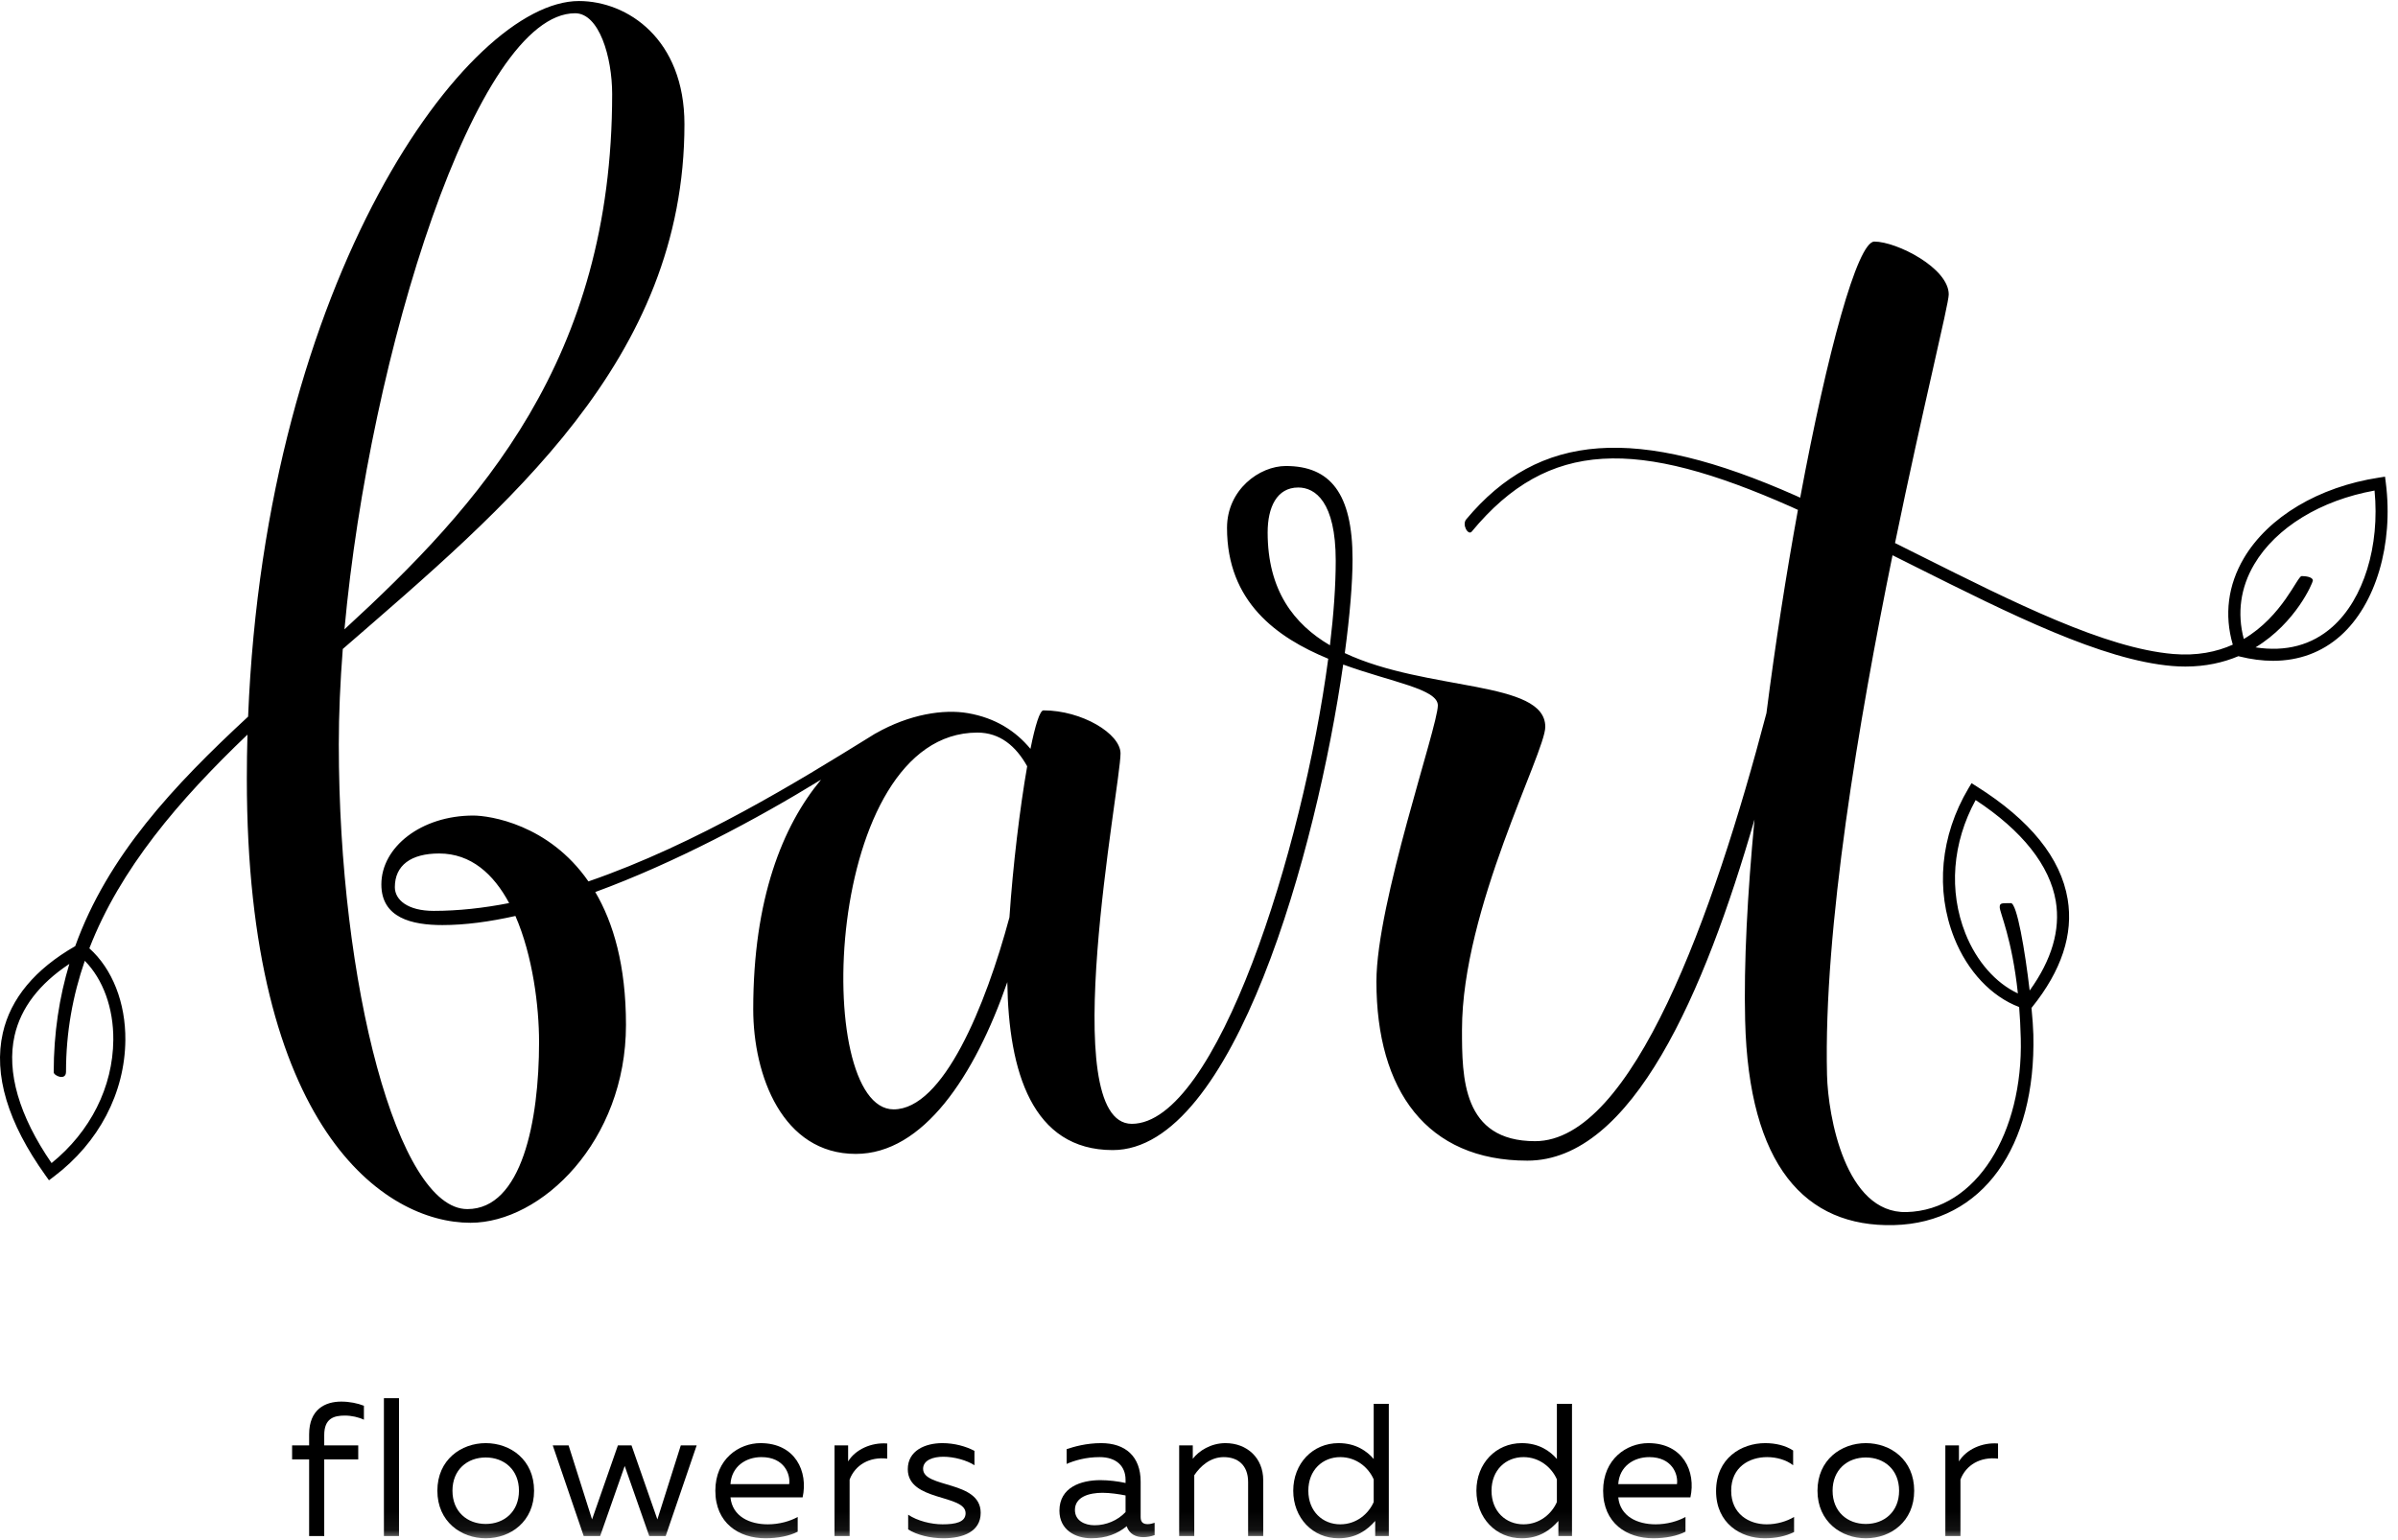 <?xml version="1.0" encoding="UTF-8"?>
<svg width="123px" height="79px" viewBox="0 0 123 79" version="1.1" xmlns="http://www.w3.org/2000/svg" xmlns:xlink="http://www.w3.org/1999/xlink">
    <!-- Generator: Sketch 40.3 (33839) - http://www.bohemiancoding.com/sketch -->
    <title>logo</title>
    <desc>Created with Sketch.</desc>
    <defs>
        <polygon id="path-1" points="0 79.928 122.467 79.928 122.467 1.052 0 1.052"></polygon>
    </defs>
    <g id="landing" stroke="none" stroke-width="1" fill="none" fill-rule="evenodd">
        <g id="Bart-Landing" transform="translate(-50, -8480)">
            <g id="Variant-2" transform="translate(0, -4)">
                <g id="Content" transform="translate(-678, -92)">
                    <g id="footer" transform="translate(678, 8565)">
                        <g id="logo" transform="translate(50, 10)">
                            <g id="Group-3" transform="translate(0, 0.981)" fill="#000000">
                                <path d="M119.636,32.182 C118.577,33.122 117.252,33.473 115.693,33.235 C117.776,31.966 118.633,29.908 118.633,29.806 C118.633,29.657 118.379,29.578 118.058,29.578 C117.839,29.578 117.077,31.631 115.091,32.804 C114.741,31.485 114.918,30.17 115.627,28.971 C116.74,27.087 119.033,25.687 121.797,25.189 C122.074,28.037 121.241,30.756 119.636,32.182 M100.813,47.917 C99.945,45.736 100.138,43.257 101.336,41.069 C103.721,42.635 105.14,44.424 105.447,46.257 C105.692,47.729 105.241,49.269 104.107,50.842 C103.868,48.785 103.453,46.35 103.143,46.357 C102.697,46.369 102.565,46.326 102.571,46.572 C102.578,46.856 103.202,48.163 103.503,50.99 C102.365,50.458 101.385,49.351 100.813,47.917 M65.021,27.337 C65.021,26.059 65.483,25.032 66.592,25.032 C67.458,25.032 68.513,25.764 68.513,28.787 C68.513,30.05 68.409,31.526 68.217,33.128 C66.36,32.037 65.021,30.302 65.021,27.337 M45.835,56.939 C41.638,56.939 42.223,37.607 50.133,37.607 C51.288,37.607 52.106,38.295 52.687,39.336 C52.313,41.47 51.953,44.453 51.777,47.086 C50.552,51.641 48.383,56.939 45.835,56.939 M22.243,46.755 C20.909,46.755 20.253,46.187 20.253,45.537 C20.253,44.421 21.077,43.81 22.527,43.81 C24.162,43.81 25.319,44.868 26.116,46.354 C24.809,46.61 23.51,46.755 22.243,46.755 M29.5,0.699 C30.735,0.699 31.399,2.95 31.399,4.844 C31.399,18.472 24.627,25.922 17.668,32.309 C18.967,18.101 24.433,0.699 29.5,0.699 M5.812,53.378 C5.79,55.794 4.64,58.079 2.645,59.695 C0.981,57.277 0.326,55.022 0.748,53.156 C1.069,51.734 2.014,50.499 3.557,49.475 C3.045,51.175 2.755,53.012 2.755,55.034 C2.755,55.21 3.386,55.491 3.386,55.008 C3.386,52.981 3.734,51.095 4.349,49.316 C5.283,50.264 5.826,51.738 5.812,53.378 M122.375,24.791 L122.335,24.476 L122.021,24.525 C118.934,24.997 116.345,26.543 115.095,28.656 C114.275,30.045 114.082,31.571 114.526,33.095 C113.697,33.467 112.69,33.678 111.465,33.574 C107.979,33.277 103.354,30.961 98.457,28.509 C98.041,28.301 97.621,28.091 97.201,27.882 C98.632,20.931 99.956,15.631 99.956,15.127 C99.956,13.77 97.288,12.414 96.14,12.414 C95.271,12.414 93.721,18.115 92.337,25.554 C92.267,25.523 92.194,25.488 92.123,25.456 C83.928,21.822 78.942,22.193 75.206,26.667 C74.975,26.942 75.308,27.513 75.49,27.294 C79.434,22.527 83.981,22.523 91.873,26.022 C91.988,26.073 92.106,26.129 92.221,26.181 C91.623,29.457 91.062,33.041 90.606,36.608 C87.88,46.996 83.729,58.571 78.738,58.571 C75.001,58.571 74.99,55.301 74.99,52.848 C74.99,46.653 79.262,38.633 79.262,37.314 C79.262,34.904 73.192,35.508 68.978,33.529 C69.24,31.583 69.376,29.913 69.376,28.716 C69.376,25.322 68.221,23.929 65.955,23.929 C64.596,23.929 62.937,25.146 62.937,27.103 C62.937,30.908 65.499,32.734 68.129,33.818 C66.823,43.658 62.39,57.681 58.053,57.681 C54.119,57.681 57.475,40.351 57.475,38.679 C57.475,37.663 55.492,36.467 53.521,36.467 C53.336,36.467 53.098,37.237 52.855,38.442 C52.096,37.525 51.059,36.855 49.645,36.61 C48.405,36.396 46.654,36.658 44.912,37.65 C44.909,37.651 44.907,37.651 44.902,37.652 C44.873,37.671 44.84,37.691 44.809,37.71 C44.689,37.781 44.569,37.855 44.449,37.933 C41.068,40.023 35.745,43.326 30.182,45.243 C28.146,42.305 25.112,41.864 24.273,41.864 C21.608,41.864 19.561,43.479 19.561,45.397 C19.561,47.118 21.125,47.483 22.693,47.483 C23.853,47.483 25.116,47.312 26.437,47.016 C27.325,49.055 27.65,51.648 27.65,53.489 C27.65,57.538 26.767,62.056 23.97,62.056 C20.406,62.056 17.378,50.555 17.378,38.208 C17.378,36.655 17.45,35.013 17.582,33.317 C26.027,25.983 35.107,18.492 35.107,6.392 C35.107,2.037 32.201,0.072 29.693,0.072 C23.969,0.072 13.632,14.292 12.726,36.788 C8.893,40.335 5.522,43.938 3.858,48.564 C1.797,49.747 0.547,51.244 0.145,53.019 C-0.34,55.159 0.395,57.615 2.328,60.319 L2.512,60.577 L2.766,60.386 C5.07,58.645 6.406,56.093 6.43,53.385 C6.447,51.464 5.761,49.728 4.583,48.676 C6.165,44.598 9.165,41.081 12.693,37.712 C12.672,38.456 12.661,39.21 12.661,39.971 C12.661,57.899 19.708,62.758 24.132,62.758 C27.773,62.758 32.108,58.571 32.108,52.604 C32.108,49.554 31.46,47.362 30.533,45.788 C34.605,44.295 38.816,42.051 42.114,40.022 C40.14,42.39 38.635,46.141 38.635,51.797 C38.635,55.204 40.135,59.224 43.896,59.224 C47.352,59.224 49.997,55.231 51.668,50.409 C51.732,54.989 52.938,59.028 57.076,59.028 C63.29,59.028 67.527,43.647 68.896,34.116 C71.403,35.027 73.751,35.366 73.751,36.213 C73.751,37.302 70.6,46.348 70.6,50.378 C70.6,55.979 73.192,59.57 78.342,59.57 C83.725,59.57 87.434,50.943 89.994,42.065 C89.632,45.872 89.44,49.455 89.513,52.379 C89.697,59.822 92.587,62.991 97.143,62.877 C101.699,62.765 104.438,58.858 104.296,53.098 C104.288,52.757 104.253,52.278 104.201,51.733 L104.23,51.697 C105.742,49.819 106.356,47.955 106.056,46.155 C105.705,44.045 104.135,42.099 101.394,40.372 L101.126,40.203 L100.963,40.475 C99.527,42.896 99.262,45.692 100.239,48.146 C100.92,49.856 102.149,51.154 103.568,51.688 C103.608,52.187 103.637,52.725 103.651,53.308 C103.77,58.103 101.402,62.118 97.786,62.209 C94.651,62.286 93.765,57.285 93.713,55.178 C93.527,47.67 95.35,36.968 97.073,28.508 C97.443,28.693 97.814,28.877 98.18,29.062 C103.132,31.541 107.808,33.883 111.412,34.19 C111.647,34.21 111.875,34.219 112.096,34.219 C113.14,34.219 114.041,34.012 114.813,33.687 L114.874,33.702 C115.469,33.85 116.041,33.924 116.59,33.924 C117.916,33.924 119.091,33.492 120.047,32.644 C121.859,31.034 122.774,27.951 122.375,24.791" id="Fill-1"></path>
                            </g>
                            <path d="M15.856,75.878 L14.983,75.878 L14.983,75.161 L15.856,75.161 L15.856,74.599 C15.856,73.301 16.689,72.914 17.502,72.914 C17.93,72.914 18.346,73 18.666,73.127 L18.666,73.844 C18.405,73.717 18.036,73.631 17.688,73.631 C17.126,73.631 16.631,73.776 16.631,74.629 L16.631,75.161 L18.375,75.161 L18.375,75.878 L16.631,75.878 L16.631,79.812 L15.856,79.812 L15.856,75.878 Z" id="Fill-4" fill="#000000"></path>
                            <mask id="mask-2" fill="white">
                                <use xlink:href="#path-1"></use>
                            </mask>
                            <g id="Clip-7"></g>
                            <polygon id="Fill-6" fill="#000000" mask="url(#mask-2)" points="19.692 79.812 20.466 79.812 20.466 72.739 19.692 72.739"></polygon>
                            <path d="M24.914,75.781 C23.964,75.781 23.208,76.412 23.208,77.487 C23.208,78.562 23.964,79.192 24.914,79.192 C25.863,79.192 26.619,78.562 26.619,77.487 C26.619,76.412 25.863,75.781 24.914,75.781 M24.914,75.045 C26.183,75.045 27.394,75.898 27.394,77.487 C27.394,79.075 26.183,79.928 24.914,79.928 C23.655,79.928 22.434,79.075 22.434,77.487 C22.434,75.898 23.655,75.045 24.914,75.045" id="Fill-8" fill="#000000" mask="url(#mask-2)"></path>
                            <polygon id="Fill-9" fill="#000000" mask="url(#mask-2)" points="34.145 79.812 33.302 79.812 32.043 76.217 30.783 79.812 29.94 79.812 28.352 75.161 29.165 75.161 30.368 78.959 31.694 75.161 32.392 75.161 33.719 78.959 34.92 75.161 35.734 75.161"></polygon>
                            <path d="M39.056,75.762 C38.261,75.762 37.525,76.237 37.468,77.147 L40.48,77.147 C40.549,76.653 40.238,75.762 39.056,75.762 M39.008,75.045 C40.8,75.045 41.459,76.508 41.169,77.826 L37.468,77.826 C37.564,78.804 38.445,79.211 39.385,79.211 C39.957,79.211 40.519,79.056 40.916,78.833 L40.916,79.589 C40.49,79.811 39.88,79.928 39.27,79.928 C37.894,79.928 36.692,79.143 36.692,77.486 C36.692,75.859 37.903,75.045 39.008,75.045" id="Fill-10" fill="#000000" mask="url(#mask-2)"></path>
                            <path d="M45.508,75.064 L45.508,75.84 C44.597,75.733 43.86,76.169 43.579,76.915 L43.579,79.812 L42.805,79.812 L42.805,75.161 L43.503,75.161 L43.503,75.984 C43.87,75.375 44.694,74.997 45.508,75.064" id="Fill-11" fill="#000000" mask="url(#mask-2)"></path>
                            <path d="M48.336,75.045 C48.956,75.045 49.547,75.21 49.982,75.442 L49.982,76.179 C49.595,75.927 48.947,75.743 48.384,75.743 C47.88,75.743 47.348,75.907 47.348,76.363 C47.348,77.37 50.302,76.944 50.302,78.62 C50.302,79.589 49.392,79.928 48.384,79.928 C47.725,79.928 47.018,79.753 46.582,79.472 L46.582,78.717 C47.057,79.037 47.764,79.211 48.345,79.211 C49.004,79.211 49.528,79.105 49.528,78.64 C49.528,77.661 46.563,78.048 46.563,76.382 C46.563,75.423 47.463,75.045 48.336,75.045" id="Fill-12" fill="#000000" mask="url(#mask-2)"></path>
                            <path d="M56.143,79.259 C56.734,79.259 57.325,79.017 57.733,78.582 L57.733,77.729 C57.402,77.662 56.929,77.593 56.551,77.593 C55.872,77.593 55.136,77.796 55.136,78.475 C55.136,79.017 55.63,79.259 56.143,79.259 M58.865,79.202 C58.982,79.202 59.107,79.172 59.224,79.133 L59.224,79.764 C59.04,79.831 58.837,79.87 58.643,79.87 C58.265,79.87 57.926,79.715 57.791,79.308 C57.325,79.695 56.734,79.928 55.979,79.928 C55.155,79.928 54.341,79.492 54.341,78.513 C54.341,77.312 55.445,76.944 56.443,76.944 C56.851,76.944 57.344,77.002 57.733,77.089 L57.733,76.925 C57.733,76.227 57.258,75.762 56.405,75.762 C55.689,75.762 55.117,75.936 54.71,76.111 L54.71,75.355 C55.078,75.229 55.717,75.045 56.482,75.045 C57.722,75.045 58.507,75.724 58.507,77.022 L58.507,78.843 C58.507,79.124 58.662,79.202 58.865,79.202" id="Fill-13" fill="#000000" mask="url(#mask-2)"></path>
                            <path d="M62.856,75.045 C63.97,75.045 64.794,75.81 64.794,76.944 L64.794,79.811 L64.019,79.811 L64.019,77.041 C64.019,76.169 63.486,75.762 62.769,75.762 C62.082,75.762 61.568,76.227 61.257,76.692 L61.257,79.811 L60.483,79.811 L60.483,75.162 L61.181,75.162 L61.181,75.849 C61.49,75.442 62.11,75.045 62.856,75.045" id="Fill-14" fill="#000000" mask="url(#mask-2)"></path>
                            <path d="M68.746,75.762 C67.845,75.762 67.108,76.421 67.108,77.486 C67.108,78.552 67.845,79.211 68.746,79.211 C69.579,79.211 70.199,78.668 70.461,78.068 L70.461,76.905 C70.199,76.304 69.579,75.762 68.746,75.762 L68.746,75.762 Z M71.236,79.811 L70.538,79.811 L70.538,79.037 C70.122,79.511 69.55,79.928 68.659,79.928 C67.331,79.928 66.334,78.882 66.334,77.486 C66.334,76.091 67.331,75.045 68.659,75.045 C69.55,75.045 70.122,75.462 70.461,75.859 L70.461,73.03 L71.236,73.03 L71.236,79.811 Z" id="Fill-15" fill="#000000" mask="url(#mask-2)"></path>
                            <path d="M78.142,75.762 C77.241,75.762 76.504,76.421 76.504,77.486 C76.504,78.552 77.241,79.211 78.142,79.211 C78.975,79.211 79.595,78.668 79.857,78.068 L79.857,76.905 C79.595,76.304 78.975,75.762 78.142,75.762 L78.142,75.762 Z M80.632,79.811 L79.934,79.811 L79.934,79.037 C79.518,79.511 78.946,79.928 78.055,79.928 C76.727,79.928 75.729,78.882 75.729,77.486 C75.729,76.091 76.727,75.045 78.055,75.045 C78.946,75.045 79.518,75.462 79.857,75.859 L79.857,73.03 L80.632,73.03 L80.632,79.811 Z" id="Fill-16" fill="#000000" mask="url(#mask-2)"></path>
                            <path d="M84.593,75.762 C83.799,75.762 83.063,76.237 83.005,77.147 L86.017,77.147 C86.086,76.653 85.775,75.762 84.593,75.762 M84.545,75.045 C86.337,75.045 86.996,76.508 86.706,77.826 L83.005,77.826 C83.102,78.804 83.983,79.211 84.923,79.211 C85.494,79.211 86.056,79.056 86.453,78.833 L86.453,79.589 C86.027,79.811 85.417,79.928 84.807,79.928 C83.431,79.928 82.229,79.143 82.229,77.486 C82.229,75.859 83.441,75.045 84.545,75.045" id="Fill-17" fill="#000000" mask="url(#mask-2)"></path>
                            <path d="M90.541,75.045 C91.064,75.045 91.578,75.162 91.975,75.423 L91.975,76.179 C91.626,75.907 91.132,75.762 90.638,75.762 C89.737,75.762 88.797,76.266 88.797,77.486 C88.797,78.678 89.707,79.211 90.619,79.211 C91.122,79.211 91.636,79.066 92.023,78.833 L92.023,79.608 C91.587,79.822 91.094,79.928 90.512,79.928 C89.292,79.928 88.022,79.163 88.022,77.506 C88.022,75.81 89.331,75.045 90.541,75.045" id="Fill-18" fill="#000000" mask="url(#mask-2)"></path>
                            <path d="M95.704,75.781 C94.755,75.781 93.999,76.412 93.999,77.487 C93.999,78.562 94.755,79.192 95.704,79.192 C96.654,79.192 97.41,78.562 97.41,77.487 C97.41,76.412 96.654,75.781 95.704,75.781 M95.704,75.045 C96.974,75.045 98.184,75.898 98.184,77.487 C98.184,79.075 96.974,79.928 95.704,79.928 C94.445,79.928 93.224,79.075 93.224,77.487 C93.224,75.898 94.445,75.045 95.704,75.045" id="Fill-19" fill="#000000" mask="url(#mask-2)"></path>
                            <path d="M102.485,75.064 L102.485,75.84 C101.575,75.733 100.838,76.169 100.557,76.915 L100.557,79.812 L99.782,79.812 L99.782,75.161 L100.48,75.161 L100.48,75.984 C100.847,75.375 101.671,74.997 102.485,75.064" id="Fill-20" fill="#000000" mask="url(#mask-2)"></path>
                        </g>
                    </g>
                </g>
            </g>
        </g>
    </g>
</svg>